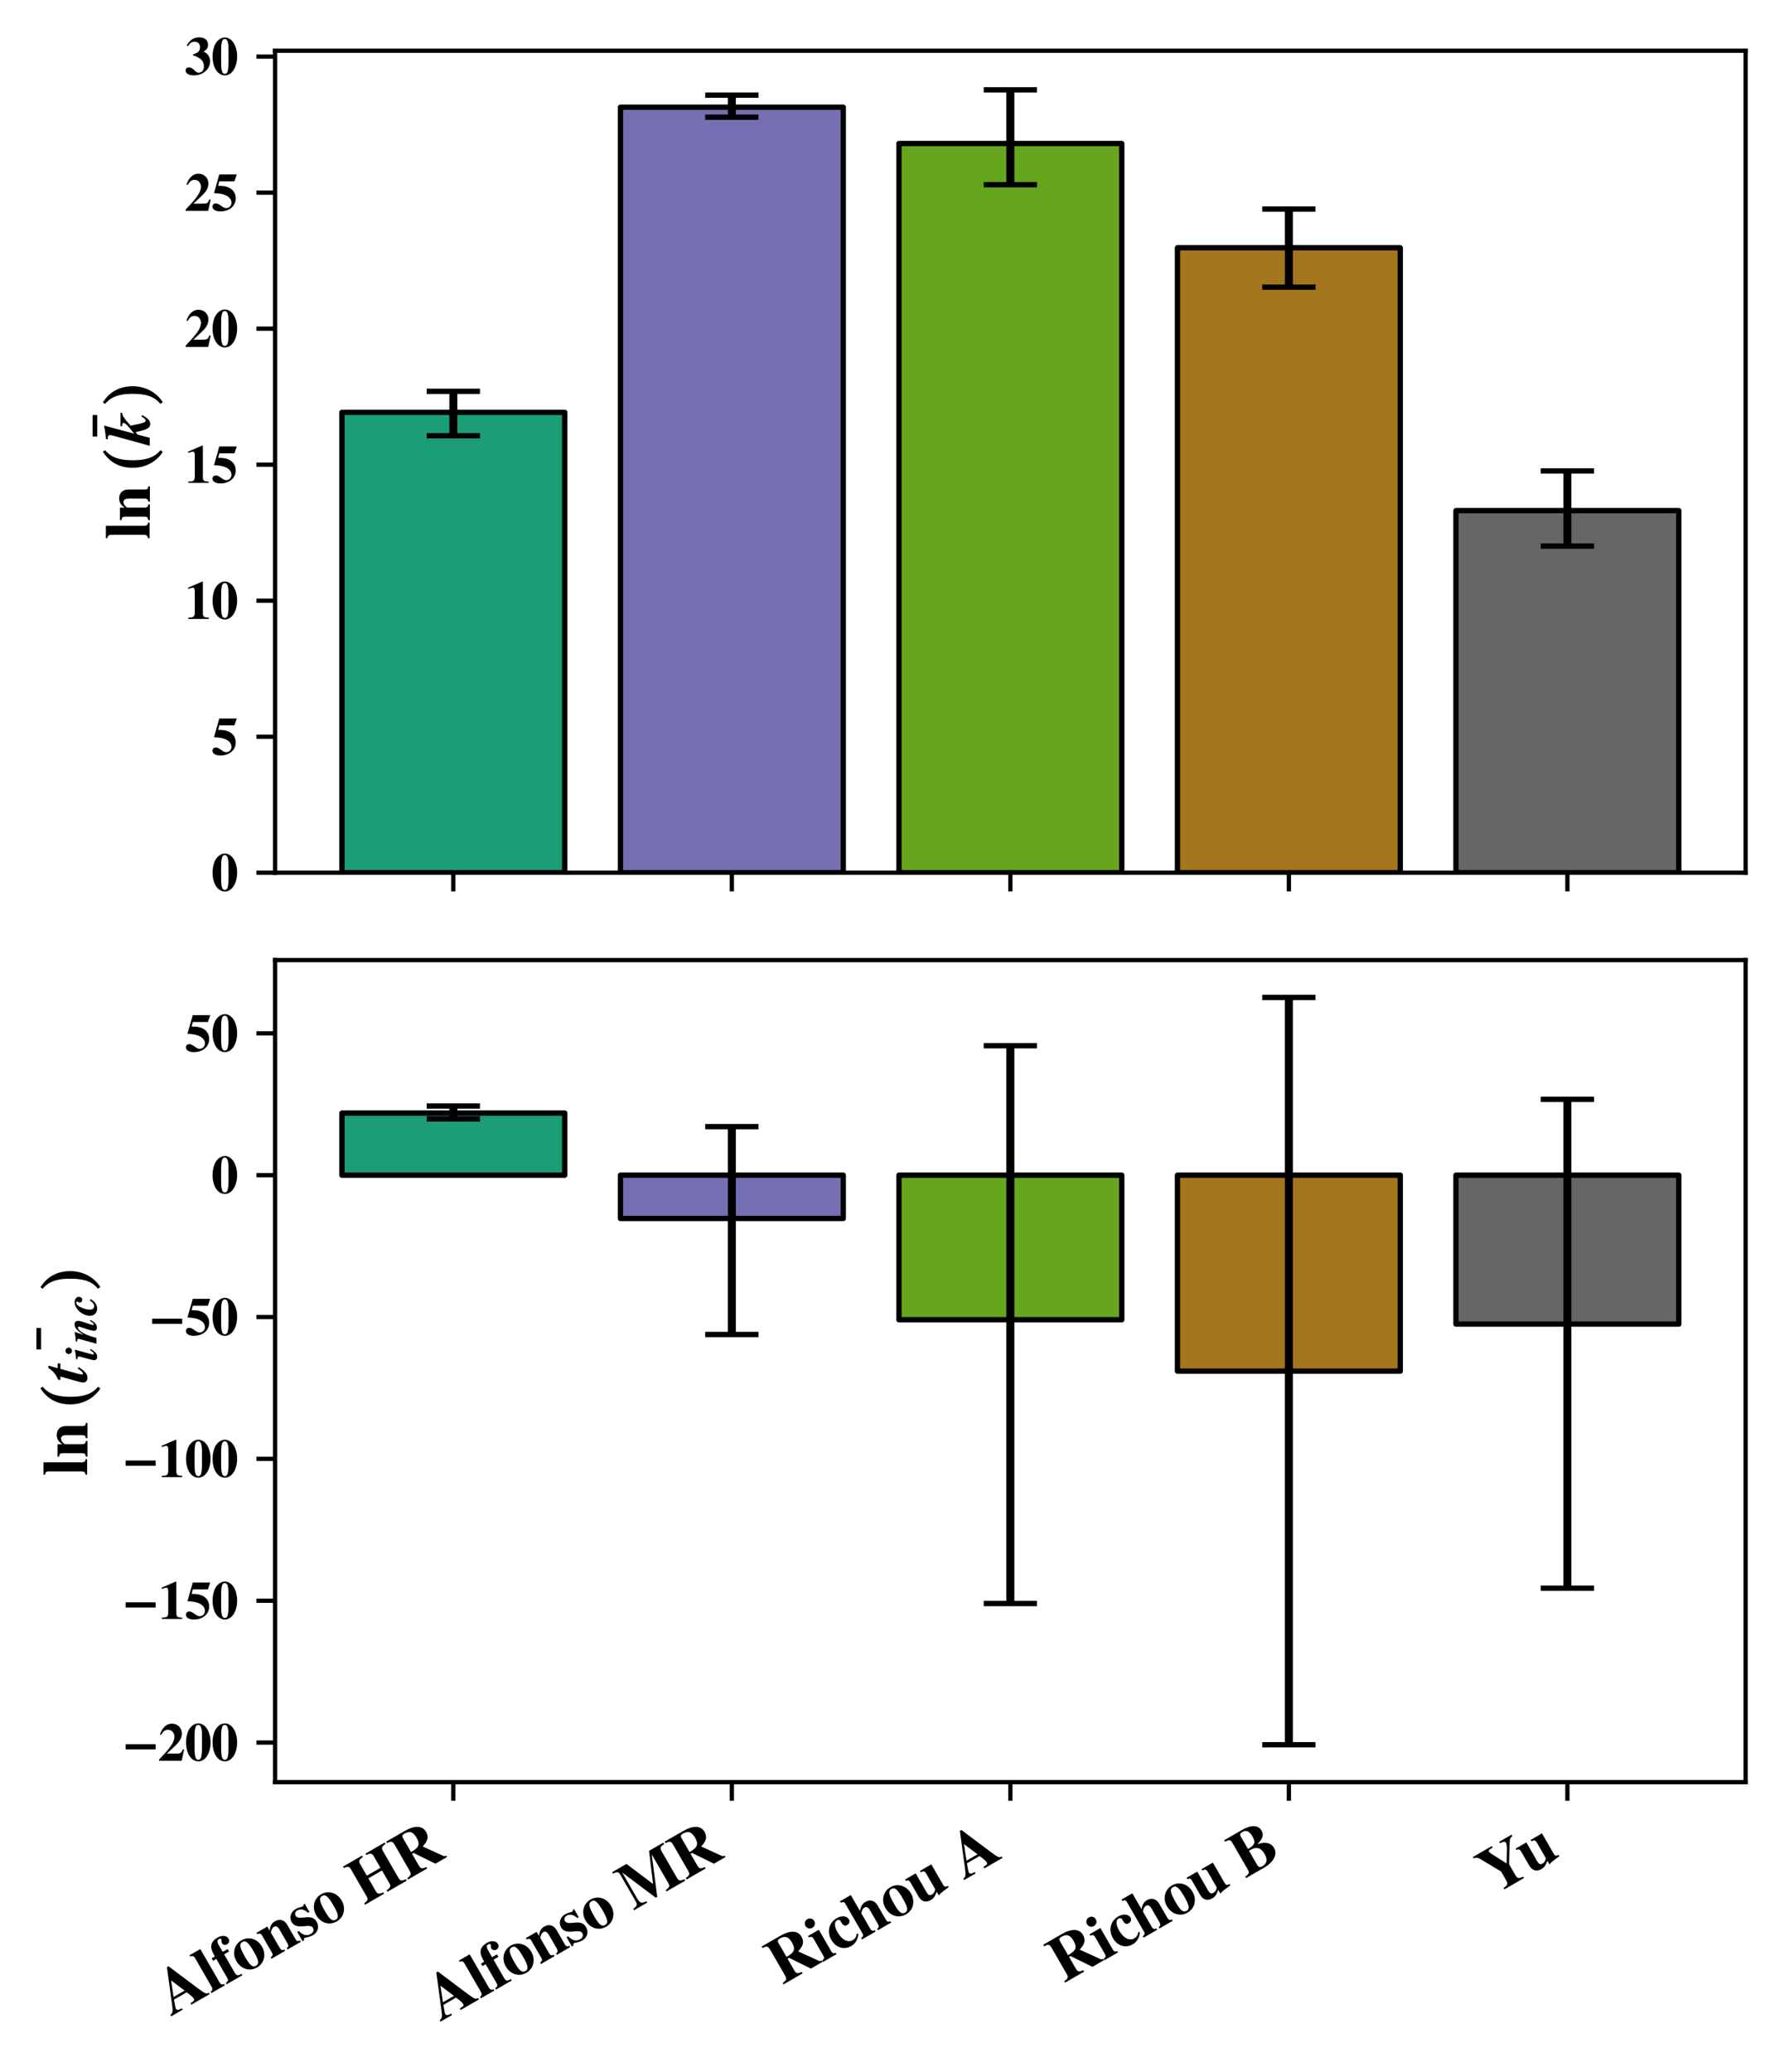 <?xml version="1.0" encoding="utf-8" standalone="no"?>
<!DOCTYPE svg PUBLIC "-//W3C//DTD SVG 1.1//EN"
  "http://www.w3.org/Graphics/SVG/1.1/DTD/svg11.dtd">
<svg xmlns:xlink="http://www.w3.org/1999/xlink" width="334.8pt" height="388.688pt" viewBox="0 0 334.8 388.688" xmlns="http://www.w3.org/2000/svg" version="1.1">
 <defs>
  <style type="text/css">*{stroke-linejoin: round; stroke-linecap: butt}</style>
 </defs>
 <g id="figure_1">
  <g id="patch_1">
   <path d="M 0 388.688 
L 334.8 388.688 
L 334.8 0 
L 0 0 
z
" style="fill: #ffffff"/>
  </g>
  <g id="axes_1">
   <g id="patch_2">
    <path d="M 51.625 163.697 
L 327.6 163.697 
L 327.6 9.51 
L 51.625 9.51 
z
" style="fill: #ffffff"/>
   </g>
   <g id="patch_3">
    <path d="M 64.169 163.697 
L 105.983 163.697 
L 105.983 77.343 
L 64.169 77.343 
z
" clip-path="url(#pf7a197c965)" style="fill: #1b9e77; stroke: #000000; stroke-linejoin: miter"/>
   </g>
   <g id="patch_4">
    <path d="M 116.437 163.697 
L 158.251 163.697 
L 158.251 20.107 
L 116.437 20.107 
z
" clip-path="url(#pf7a197c965)" style="fill: #7570b3; stroke: #000000; stroke-linejoin: miter"/>
   </g>
   <g id="patch_5">
    <path d="M 168.705 163.697 
L 210.52 163.697 
L 210.52 26.918 
L 168.705 26.918 
z
" clip-path="url(#pf7a197c965)" style="fill: #66a61e; stroke: #000000; stroke-linejoin: miter"/>
   </g>
   <g id="patch_6">
    <path d="M 220.973 163.697 
L 262.788 163.697 
L 262.788 46.474 
L 220.973 46.474 
z
" clip-path="url(#pf7a197c965)" style="fill: #a6761d; stroke: #000000; stroke-linejoin: miter"/>
   </g>
   <g id="patch_7">
    <path d="M 273.241 163.697 
L 315.056 163.697 
L 315.056 95.773 
L 273.241 95.773 
z
" clip-path="url(#pf7a197c965)" style="fill: #666666; stroke: #000000; stroke-linejoin: miter"/>
   </g>
   <g id="matplotlib.axis_1">
    <g id="xtick_1">
     <g id="line2d_1">
      <defs>
       <path id="mdf0bc5e058" d="M 0 0 
L 0 3.5 
" style="stroke: #000000; stroke-width: 0.8"/>
      </defs>
      <g>
       <use xlink:href="#mdf0bc5e058" x="85.076" y="163.697" style="stroke: #000000; stroke-width: 0.8"/>
      </g>
     </g>
    </g>
    <g id="xtick_2">
     <g id="line2d_2">
      <g>
       <use xlink:href="#mdf0bc5e058" x="137.344" y="163.697" style="stroke: #000000; stroke-width: 0.8"/>
      </g>
     </g>
    </g>
    <g id="xtick_3">
     <g id="line2d_3">
      <g>
       <use xlink:href="#mdf0bc5e058" x="189.612" y="163.697" style="stroke: #000000; stroke-width: 0.8"/>
      </g>
     </g>
    </g>
    <g id="xtick_4">
     <g id="line2d_4">
      <g>
       <use xlink:href="#mdf0bc5e058" x="241.88" y="163.697" style="stroke: #000000; stroke-width: 0.8"/>
      </g>
     </g>
    </g>
    <g id="xtick_5">
     <g id="line2d_5">
      <g>
       <use xlink:href="#mdf0bc5e058" x="294.148" y="163.697" style="stroke: #000000; stroke-width: 0.8"/>
      </g>
     </g>
    </g>
   </g>
   <g id="matplotlib.axis_2">
    <g id="ytick_1">
     <g id="line2d_6">
      <defs>
       <path id="m9aa6ab601f" d="M 0 0 
L -3.5 0 
" style="stroke: #000000; stroke-width: 0.8"/>
      </defs>
      <g>
       <use xlink:href="#m9aa6ab601f" x="51.625" y="163.697" style="stroke: #000000; stroke-width: 0.8"/>
      </g>
     </g>
     <g id="text_1">
      <!-- $\mathdefault{0}$ -->
      <g transform="translate(39.643 167.116) scale(0.1 -0.1)">
       <defs>
        <path id="TeXGyreTermesX-Bold-30" d="M 3046 2166 
C 3046 3440 2426 4403 1600 4403 
C 1184 4403 762 4123 499 3664 
C 294 3313 154 2714 154 2185 
C 154 873 755 -64 1606 -64 
C 2432 -64 3046 886 3046 2166 
z
M 2035 1434 
C 2035 1058 1984 561 1926 389 
C 1856 203 1754 114 1606 114 
C 1286 114 1165 491 1165 1434 
L 1165 2892 
C 1165 3855 1286 4224 1594 4224 
C 1907 4224 2035 3829 2035 2892 
L 2035 1434 
z
" transform="scale(0.016)"/>
       </defs>
       <use xlink:href="#TeXGyreTermesX-Bold-30" transform="scale(0.996)"/>
      </g>
     </g>
    </g>
    <g id="ytick_2">
     <g id="line2d_7">
      <g>
       <use xlink:href="#m9aa6ab601f" x="51.625" y="138.184" style="stroke: #000000; stroke-width: 0.8"/>
      </g>
     </g>
     <g id="text_2">
      <!-- $\mathdefault{5}$ -->
      <g transform="translate(39.643 141.603) scale(0.1 -0.1)">
       <defs>
        <path id="TeXGyreTermesX-Bold-35" d="M 3008 4288 
L 947 4288 
L 326 2093 
C 934 2049 1197 2010 1478 1921 
C 2048 1743 2387 1381 2387 960 
C 2387 604 2106 324 1747 324 
C 1600 324 1427 400 1171 591 
C 896 795 704 877 538 877 
C 307 877 141 718 141 496 
C 141 159 512 -64 1082 -64 
C 2138 -64 2886 575 2886 1476 
C 2886 2140 2477 2652 1779 2850 
C 1536 2920 1338 2946 813 2946 
L 954 3481 
L 2733 3481 
L 3008 4288 
z
" transform="scale(0.016)"/>
       </defs>
       <use xlink:href="#TeXGyreTermesX-Bold-35" transform="scale(0.996)"/>
      </g>
     </g>
    </g>
    <g id="ytick_3">
     <g id="line2d_8">
      <g>
       <use xlink:href="#m9aa6ab601f" x="51.625" y="112.671" style="stroke: #000000; stroke-width: 0.8"/>
      </g>
     </g>
     <g id="text_3">
      <!-- $\mathdefault{10}$ -->
      <g transform="translate(34.662 116.091) scale(0.1 -0.1)">
       <defs>
        <path id="TeXGyreTermesX-Bold-31" d="M 2829 0 
L 2829 159 
C 2246 159 2138 255 2138 746 
L 2138 4384 
L 2029 4384 
L 416 3686 
L 416 3521 
C 474 3540 525 3559 544 3572 
C 717 3635 877 3680 960 3680 
C 1120 3680 1190 3540 1190 3241 
L 1190 790 
C 1190 267 1062 159 429 159 
L 429 0 
L 2829 0 
z
" transform="scale(0.016)"/>
       </defs>
       <use xlink:href="#TeXGyreTermesX-Bold-31" transform="scale(0.996)"/>
       <use xlink:href="#TeXGyreTermesX-Bold-30" transform="translate(49.813 0) scale(0.996)"/>
      </g>
     </g>
    </g>
    <g id="ytick_4">
     <g id="line2d_9">
      <g>
       <use xlink:href="#m9aa6ab601f" x="51.625" y="87.158" style="stroke: #000000; stroke-width: 0.8"/>
      </g>
     </g>
     <g id="text_4">
      <!-- $\mathdefault{15}$ -->
      <g transform="translate(34.662 90.578) scale(0.1 -0.1)">
       <use xlink:href="#TeXGyreTermesX-Bold-31" transform="scale(0.996)"/>
       <use xlink:href="#TeXGyreTermesX-Bold-35" transform="translate(49.813 0) scale(0.996)"/>
      </g>
     </g>
    </g>
    <g id="ytick_5">
     <g id="line2d_10">
      <g>
       <use xlink:href="#m9aa6ab601f" x="51.625" y="61.645" style="stroke: #000000; stroke-width: 0.8"/>
      </g>
     </g>
     <g id="text_5">
      <!-- $\mathdefault{20}$ -->
      <g transform="translate(34.662 65.065) scale(0.1 -0.1)">
       <defs>
        <path id="TeXGyreTermesX-Bold-32" d="M 3059 1341 
L 2906 1341 
C 2720 884 2643 846 1990 846 
L 1024 846 
L 2061 1824 
C 2566 2301 2790 2726 2790 3210 
C 2790 3889 2298 4373 1606 4373 
C 1286 4373 979 4245 755 4016 
C 506 3768 378 3552 198 3075 
L 378 3075 
C 576 3469 813 3648 1158 3648 
C 1440 3648 1651 3527 1792 3298 
C 1869 3164 1920 2987 1920 2841 
C 1920 2561 1798 2211 1594 1900 
C 1267 1405 1043 1137 109 146 
L 109 0 
L 2771 0 
L 3059 1341 
z
" transform="scale(0.016)"/>
       </defs>
       <use xlink:href="#TeXGyreTermesX-Bold-32" transform="scale(0.996)"/>
       <use xlink:href="#TeXGyreTermesX-Bold-30" transform="translate(49.813 0) scale(0.996)"/>
      </g>
     </g>
    </g>
    <g id="ytick_6">
     <g id="line2d_11">
      <g>
       <use xlink:href="#m9aa6ab601f" x="51.625" y="36.132" style="stroke: #000000; stroke-width: 0.8"/>
      </g>
     </g>
     <g id="text_6">
      <!-- $\mathdefault{25}$ -->
      <g transform="translate(34.662 39.552) scale(0.1 -0.1)">
       <use xlink:href="#TeXGyreTermesX-Bold-32" transform="scale(0.996)"/>
       <use xlink:href="#TeXGyreTermesX-Bold-35" transform="translate(49.813 0) scale(0.996)"/>
      </g>
     </g>
    </g>
    <g id="ytick_7">
     <g id="line2d_12">
      <g>
       <use xlink:href="#m9aa6ab601f" x="51.625" y="10.62" style="stroke: #000000; stroke-width: 0.8"/>
      </g>
     </g>
     <g id="text_7">
      <!-- $\mathdefault{30}$ -->
      <g transform="translate(34.662 14.039) scale(0.1 -0.1)">
       <defs>
        <path id="TeXGyreTermesX-Bold-33" d="M 2995 1596 
C 2995 1889 2899 2164 2714 2387 
C 2579 2540 2470 2617 2214 2732 
C 2624 2981 2746 3165 2746 3541 
C 2746 4090 2355 4416 1702 4416 
C 1069 4416 589 4097 237 3440 
L 371 3364 
C 614 3753 826 3900 1158 3900 
C 1562 3900 1811 3645 1811 3242 
C 1811 2822 1587 2598 979 2406 
L 979 2297 
C 1510 2112 1722 2004 1952 1786 
C 2150 1601 2266 1314 2266 1007 
C 2266 548 2022 254 1638 254 
C 1485 254 1363 324 1152 528 
C 902 778 710 880 518 880 
C 275 880 102 728 102 510 
C 102 166 493 -64 1082 -64 
C 2150 -64 2995 664 2995 1596 
z
" transform="scale(0.016)"/>
       </defs>
       <use xlink:href="#TeXGyreTermesX-Bold-33" transform="scale(0.996)"/>
       <use xlink:href="#TeXGyreTermesX-Bold-30" transform="translate(49.813 0) scale(0.996)"/>
      </g>
     </g>
    </g>
    <g id="text_8">
     <!-- $\ln{(\bar{k})}$ -->
     <g transform="translate(28.068 101.139) rotate(-90) scale(0.12 -0.12)">
      <defs>
       <path id="TeXGyreTermesX-Bold-6c" d="M 1632 0 
L 1632 153 
C 1421 153 1318 274 1318 528 
L 1318 4288 
L 102 4288 
L 102 4136 
C 326 4117 429 4002 429 3768 
L 429 533 
C 429 299 320 172 102 153 
L 102 0 
L 1632 0 
z
" transform="scale(0.016)"/>
       <path id="TeXGyreTermesX-Bold-6e" d="M 3450 -32 
L 3450 121 
C 3200 140 3136 216 3136 484 
L 3136 2086 
C 3136 2635 2797 2986 2272 2986 
C 1888 2986 1594 2808 1357 2432 
L 1357 2910 
L 134 2910 
L 134 2757 
C 416 2713 474 2649 474 2381 
L 474 503 
C 474 235 422 178 134 121 
L 134 -32 
L 1677 -32 
L 1677 121 
C 1440 152 1363 249 1363 485 
L 1363 2190 
C 1363 2216 1408 2279 1472 2336 
C 1613 2484 1766 2560 1914 2560 
C 2138 2560 2246 2387 2246 2030 
L 2246 484 
C 2246 249 2163 146 1946 121 
L 1946 -32 
L 3450 -32 
z
" transform="scale(0.016)"/>
       <path id="txbsys-b9" d="M 2016 4589 
C 1088 3987 435 3078 435 1645 
C 435 326 1114 -749 1997 -1293 
L 2163 -1062 
C 1318 -397 1178 634 1178 1664 
C 1178 2701 1338 3693 2163 4358 
L 2016 4589 
z
" transform="scale(0.016)"/>
       <path id="TeXGyreTermesX-Bold-16" d="M 2118 3648 
L 2118 4105 
L 6 4105 
L 6 3648 
L 2118 3648 
z
" transform="scale(0.016)"/>
       <path id="NewTXBMI-6b" d="M 2861 728 
L 2720 799 
C 2547 493 2445 390 2323 390 
C 2144 390 2074 613 1824 1858 
L 2227 2209 
C 2662 2578 2797 2655 3091 2694 
L 3091 2855 
L 1766 2855 
L 1766 2688 
C 2016 2688 2093 2656 2093 2553 
C 2093 2386 1850 2148 1043 1513 
L 1830 4461 
C 1338 4371 998 4320 499 4269 
L 499 4096 
L 634 4096 
C 819 4096 902 4026 902 3879 
C 902 3815 890 3751 851 3611 
L -147 -13 
L 634 -13 
L 954 1187 
L 1203 1360 
C 1408 274 1594 -64 1990 -64 
C 2310 -64 2541 141 2861 728 
z
" transform="scale(0.016)"/>
       <path id="txbsys-ba" d="M 582 4589 
L 435 4358 
C 1261 3693 1421 2701 1421 1664 
C 1421 634 1280 -397 435 -1062 
L 602 -1293 
C 1485 -749 2163 326 2163 1645 
C 2163 3078 1510 3987 582 4589 
z
" transform="scale(0.016)"/>
      </defs>
      <use xlink:href="#TeXGyreTermesX-Bold-6c" transform="scale(0.996)"/>
      <use xlink:href="#TeXGyreTermesX-Bold-6e" transform="translate(27.696 0) scale(0.996)"/>
      <use xlink:href="#txbsys-b9" transform="translate(104.674 0) scale(0.996)"/>
      <use xlink:href="#TeXGyreTermesX-Bold-16" transform="translate(160.365 23.661) scale(0.996)"/>
      <use xlink:href="#NewTXBMI-6b" transform="translate(148.41 0) scale(0.996)"/>
      <use xlink:href="#txbsys-ba" transform="translate(204.599 0) scale(0.996)"/>
     </g>
    </g>
   </g>
   <g id="LineCollection_1">
    <path d="M 85.076 81.736 
L 85.076 73.396 
" clip-path="url(#pf7a197c965)" style="fill: none; stroke: #000000; stroke-width: 1.5"/>
    <path d="M 137.344 21.982 
L 137.344 17.847 
" clip-path="url(#pf7a197c965)" style="fill: none; stroke: #000000; stroke-width: 1.5"/>
    <path d="M 189.612 34.643 
L 189.612 16.852 
" clip-path="url(#pf7a197c965)" style="fill: none; stroke: #000000; stroke-width: 1.5"/>
    <path d="M 241.88 53.864 
L 241.88 39.213 
" clip-path="url(#pf7a197c965)" style="fill: none; stroke: #000000; stroke-width: 1.5"/>
    <path d="M 294.148 102.418 
L 294.148 88.33 
" clip-path="url(#pf7a197c965)" style="fill: none; stroke: #000000; stroke-width: 1.5"/>
   </g>
   <g id="line2d_13">
    <defs>
     <path id="mfcc47cd718" d="M 5 0 
L -5 -0 
" style="stroke: #000000"/>
    </defs>
    <g clip-path="url(#pf7a197c965)">
     <use xlink:href="#mfcc47cd718" x="85.076" y="81.736" style="stroke: #000000"/>
     <use xlink:href="#mfcc47cd718" x="137.344" y="21.982" style="stroke: #000000"/>
     <use xlink:href="#mfcc47cd718" x="189.612" y="34.643" style="stroke: #000000"/>
     <use xlink:href="#mfcc47cd718" x="241.88" y="53.864" style="stroke: #000000"/>
     <use xlink:href="#mfcc47cd718" x="294.148" y="102.418" style="stroke: #000000"/>
    </g>
   </g>
   <g id="line2d_14">
    <g clip-path="url(#pf7a197c965)">
     <use xlink:href="#mfcc47cd718" x="85.076" y="73.396" style="stroke: #000000"/>
     <use xlink:href="#mfcc47cd718" x="137.344" y="17.847" style="stroke: #000000"/>
     <use xlink:href="#mfcc47cd718" x="189.612" y="16.852" style="stroke: #000000"/>
     <use xlink:href="#mfcc47cd718" x="241.88" y="39.213" style="stroke: #000000"/>
     <use xlink:href="#mfcc47cd718" x="294.148" y="88.33" style="stroke: #000000"/>
    </g>
   </g>
   <g id="patch_8">
    <path d="M 51.625 163.697 
L 51.625 9.51 
" style="fill: none; stroke: #000000; stroke-width: 0.8; stroke-linejoin: miter; stroke-linecap: square"/>
   </g>
   <g id="patch_9">
    <path d="M 327.6 163.697 
L 327.6 9.51 
" style="fill: none; stroke: #000000; stroke-width: 0.8; stroke-linejoin: miter; stroke-linecap: square"/>
   </g>
   <g id="patch_10">
    <path d="M 51.625 163.697 
L 327.6 163.697 
" style="fill: none; stroke: #000000; stroke-width: 0.8; stroke-linejoin: miter; stroke-linecap: square"/>
   </g>
   <g id="patch_11">
    <path d="M 51.625 9.51 
L 327.6 9.51 
" style="fill: none; stroke: #000000; stroke-width: 0.8; stroke-linejoin: miter; stroke-linecap: square"/>
   </g>
  </g>
  <g id="axes_2">
   <g id="patch_12">
    <path d="M 51.625 334.265 
L 327.6 334.265 
L 327.6 180.078 
L 51.625 180.078 
z
" style="fill: #ffffff"/>
   </g>
   <g id="patch_13">
    <path d="M 64.169 220.426 
L 105.983 220.426 
L 105.983 208.774 
L 64.169 208.774 
z
" clip-path="url(#p3c7d2e9674)" style="fill: #1b9e77; stroke: #000000; stroke-linejoin: miter"/>
   </g>
   <g id="patch_14">
    <path d="M 116.437 220.426 
L 158.251 220.426 
L 158.251 228.548 
L 116.437 228.548 
z
" clip-path="url(#p3c7d2e9674)" style="fill: #7570b3; stroke: #000000; stroke-linejoin: miter"/>
   </g>
   <g id="patch_15">
    <path d="M 168.705 220.426 
L 210.52 220.426 
L 210.52 247.542 
L 168.705 247.542 
z
" clip-path="url(#p3c7d2e9674)" style="fill: #66a61e; stroke: #000000; stroke-linejoin: miter"/>
   </g>
   <g id="patch_16">
    <path d="M 220.973 220.426 
L 262.788 220.426 
L 262.788 257.181 
L 220.973 257.181 
z
" clip-path="url(#p3c7d2e9674)" style="fill: #a6761d; stroke: #000000; stroke-linejoin: miter"/>
   </g>
   <g id="patch_17">
    <path d="M 273.241 220.426 
L 315.056 220.426 
L 315.056 248.352 
L 273.241 248.352 
z
" clip-path="url(#p3c7d2e9674)" style="fill: #666666; stroke: #000000; stroke-linejoin: miter"/>
   </g>
   <g id="matplotlib.axis_3">
    <g id="xtick_6">
     <g id="line2d_15">
      <g>
       <use xlink:href="#mdf0bc5e058" x="85.076" y="334.265" style="stroke: #000000; stroke-width: 0.8"/>
      </g>
     </g>
     <g id="text_9">
      <!-- \textbf{Alfonso HR} -->
      <g transform="translate(32.032 378.249) rotate(-30) scale(0.12 -0.12)">
       <defs>
        <path id="TeXGyreTermesX-Bold-41" d="M 4410 0 
L 4410 159 
C 4128 159 4058 248 3712 1042 
L 2285 4384 
L 2106 4384 
L 685 902 
C 442 305 365 216 58 159 
L 58 0 
L 1357 0 
L 1357 159 
C 979 159 832 232 832 406 
C 832 492 877 647 1018 1013 
L 1114 1280 
L 2554 1280 
C 2771 761 2848 532 2848 387 
C 2848 243 2765 184 2541 184 
L 2336 159 
L 2336 0 
L 4410 0 
z
M 2458 1528 
L 1210 1528 
L 1811 3057 
L 2458 1528 
z
" transform="scale(0.016)"/>
        <path id="TeXGyreTermesX-Bold-66" d="M 2490 3776 
C 2490 4153 2118 4416 1574 4416 
C 1146 4416 813 4262 640 3980 
C 499 3757 454 3494 454 2944 
L 90 2944 
L 90 2664 
L 454 2664 
L 454 536 
C 454 262 384 184 90 153 
L 90 0 
L 1869 0 
L 1869 159 
C 1421 159 1344 237 1344 653 
L 1344 2664 
L 1901 2664 
L 1901 2944 
L 1344 2944 
L 1344 3726 
C 1344 4078 1434 4218 1664 4218 
C 1779 4218 1850 4173 1850 4096 
C 1850 4064 1837 4026 1792 3961 
C 1734 3866 1709 3801 1709 3731 
C 1709 3533 1875 3379 2093 3379 
C 2330 3379 2490 3539 2490 3776 
z
" transform="scale(0.016)"/>
        <path id="TeXGyreTermesX-Bold-6f" d="M 3046 1471 
C 3046 2356 2432 3013 1606 3013 
C 794 3013 160 2349 160 1490 
C 160 587 768 -64 1606 -64 
C 2432 -64 3046 593 3046 1471 
z
M 2106 1433 
C 2106 462 1978 133 1606 133 
C 1229 133 1101 455 1101 1377 
C 1101 2487 1216 2816 1613 2816 
C 1984 2816 2106 2469 2106 1433 
z
" transform="scale(0.016)"/>
        <path id="TeXGyreTermesX-Bold-73" d="M 2310 899 
C 2310 1348 2067 1627 1427 1887 
C 992 2070 813 2228 813 2444 
C 813 2653 992 2811 1235 2811 
C 1408 2811 1574 2741 1715 2608 
C 1850 2481 1920 2360 2016 2086 
L 2176 2086 
L 2176 3008 
L 2035 3008 
C 1997 2913 1958 2881 1875 2881 
C 1837 2881 1779 2893 1677 2922 
C 1472 2985 1325 3008 1178 3008 
C 595 3008 173 2617 173 2086 
C 173 1669 435 1378 1082 1107 
C 1523 917 1696 759 1696 557 
C 1696 311 1504 146 1216 146 
C 768 146 474 432 339 986 
L 160 986 
L 160 -64 
L 320 -64 
C 390 70 429 114 486 114 
C 518 114 570 102 634 77 
C 819 4 1146 -64 1325 -64 
C 1907 -64 2310 328 2310 899 
z
" transform="scale(0.016)"/>
        <path id="TeXGyreTermesX-Bold-48" d="M 4858 -32 
L 4858 128 
C 4397 185 4294 269 4294 582 
L 4294 3675 
C 4294 3994 4422 4096 4858 4128 
L 4858 4288 
L 2682 4288 
L 2682 4128 
C 3130 4096 3258 3994 3258 3674 
L 3258 2347 
L 1715 2347 
L 1715 3674 
C 1715 3994 1843 4096 2291 4128 
L 2291 4288 
L 134 4288 
L 134 4128 
C 563 4090 678 3994 678 3675 
L 678 582 
C 678 269 582 185 134 128 
L 134 -32 
L 2291 -32 
L 2291 128 
C 1824 179 1715 268 1715 581 
L 1715 2048 
L 3258 2048 
L 3258 581 
C 3258 268 3149 179 2682 128 
L 2682 -32 
L 4858 -32 
z
" transform="scale(0.016)"/>
        <path id="TeXGyreTermesX-Bold-52" d="M 4576 0 
L 4576 159 
C 4461 159 4378 197 4314 280 
L 3027 2086 
C 3405 2207 3565 2290 3744 2448 
C 3930 2620 4032 2873 4032 3159 
C 4032 3889 3398 4288 2227 4288 
L 166 4288 
L 166 4110 
C 640 4110 730 4015 730 3557 
L 730 744 
C 730 280 666 216 166 159 
L 166 0 
L 2330 0 
L 2330 159 
C 1830 223 1766 292 1766 742 
L 1766 1984 
L 1939 1984 
L 3264 0 
L 4576 0 
z
M 2938 3130 
C 2938 2723 2842 2474 2637 2340 
C 2470 2232 2253 2187 1766 2187 
L 1766 3805 
C 1766 3843 1792 3938 1811 3977 
C 1850 4040 1952 4072 2112 4072 
C 2701 4072 2938 3799 2938 3130 
z
" transform="scale(0.016)"/>
       </defs>
       <use xlink:href="#TeXGyreTermesX-Bold-41" transform="scale(0.996)"/>
       <use xlink:href="#TeXGyreTermesX-Bold-6c" transform="translate(71.93 0) scale(0.996)"/>
       <use xlink:href="#TeXGyreTermesX-Bold-66" transform="translate(99.626 0) scale(0.996)"/>
       <use xlink:href="#TeXGyreTermesX-Bold-6f" transform="translate(129.813 0) scale(0.996)"/>
       <use xlink:href="#TeXGyreTermesX-Bold-6e" transform="translate(179.626 0) scale(0.996)"/>
       <use xlink:href="#TeXGyreTermesX-Bold-73" transform="translate(235.019 0) scale(0.996)"/>
       <use xlink:href="#TeXGyreTermesX-Bold-6f" transform="translate(273.773 0) scale(0.996)"/>
       <use xlink:href="#TeXGyreTermesX-Bold-48" transform="translate(348.493 0) scale(0.996)"/>
       <use xlink:href="#TeXGyreTermesX-Bold-52" transform="translate(426.002 0) scale(0.996)"/>
      </g>
     </g>
    </g>
    <g id="xtick_7">
     <g id="line2d_16">
      <g>
       <use xlink:href="#mdf0bc5e058" x="137.344" y="334.265" style="stroke: #000000; stroke-width: 0.8"/>
      </g>
     </g>
     <g id="text_10">
      <!-- \textbf{Alfonso MR} -->
      <g transform="translate(82.582 379.241) rotate(-30) scale(0.12 -0.12)">
       <defs>
        <path id="TeXGyreTermesX-Bold-4d" d="M 5894 -32 
L 5894 127 
C 5395 191 5331 262 5331 715 
L 5331 3540 
C 5331 4001 5427 4096 5894 4096 
L 5894 4274 
L 4282 4274 
L 3002 1268 
L 1722 4274 
L 102 4274 
L 102 4115 
C 570 4077 672 3994 672 3663 
L 672 637 
C 672 254 589 178 90 127 
L 90 -32 
L 1587 -32 
L 1587 127 
C 1062 165 941 286 941 758 
L 941 3752 
L 2554 -32 
L 2726 -32 
L 4339 3848 
L 4339 605 
C 4339 248 4250 172 3770 127 
L 3770 -32 
L 5894 -32 
z
" transform="scale(0.016)"/>
       </defs>
       <use xlink:href="#TeXGyreTermesX-Bold-41" transform="scale(0.996)"/>
       <use xlink:href="#TeXGyreTermesX-Bold-6c" transform="translate(71.93 0) scale(0.996)"/>
       <use xlink:href="#TeXGyreTermesX-Bold-66" transform="translate(99.626 0) scale(0.996)"/>
       <use xlink:href="#TeXGyreTermesX-Bold-6f" transform="translate(129.813 0) scale(0.996)"/>
       <use xlink:href="#TeXGyreTermesX-Bold-6e" transform="translate(179.626 0) scale(0.996)"/>
       <use xlink:href="#TeXGyreTermesX-Bold-73" transform="translate(235.019 0) scale(0.996)"/>
       <use xlink:href="#TeXGyreTermesX-Bold-6f" transform="translate(273.773 0) scale(0.996)"/>
       <use xlink:href="#TeXGyreTermesX-Bold-4d" transform="translate(348.493 0) scale(0.996)"/>
       <use xlink:href="#TeXGyreTermesX-Bold-52" transform="translate(442.541 0) scale(0.996)"/>
      </g>
     </g>
    </g>
    <g id="xtick_8">
     <g id="line2d_17">
      <g>
       <use xlink:href="#mdf0bc5e058" x="189.612" y="334.265" style="stroke: #000000; stroke-width: 0.8"/>
      </g>
     </g>
     <g id="text_11">
      <!-- \textbf{Richou A} -->
      <g transform="translate(146.767 372.361) rotate(-30) scale(0.12 -0.12)">
       <defs>
        <path id="TeXGyreTermesX-Bold-69" d="M 1632 -32 
L 1632 121 
C 1408 152 1331 241 1331 484 
L 1331 2908 
L 102 2908 
L 102 2755 
C 384 2698 442 2641 442 2379 
L 442 503 
C 442 241 397 191 102 121 
L 102 -32 
L 1632 -32 
z
M 1370 3882 
C 1370 4162 1152 4372 877 4372 
C 602 4372 384 4162 384 3882 
C 384 3602 602 3392 877 3392 
C 1152 3392 1370 3602 1370 3882 
z
" transform="scale(0.016)"/>
        <path id="TeXGyreTermesX-Bold-63" d="M 2752 601 
L 2637 715 
C 2400 450 2234 362 1971 362 
C 1414 362 1062 911 1062 1769 
C 1062 2418 1267 2816 1600 2816 
C 1702 2816 1798 2765 1837 2696 
C 1869 2639 1869 2639 1869 2374 
C 1875 2059 1984 1920 2227 1920 
C 2496 1920 2662 2072 2662 2318 
C 2662 2710 2234 3013 1677 3013 
C 800 3013 160 2349 160 1433 
C 160 555 730 -64 1530 -64 
C 2022 -64 2381 132 2752 601 
z
" transform="scale(0.016)"/>
        <path id="TeXGyreTermesX-Bold-68" d="M 3418 -32 
L 3418 121 
C 3187 140 3104 235 3104 503 
L 3104 2086 
C 3104 2635 2765 2986 2240 2986 
C 1901 2986 1664 2859 1331 2490 
L 1331 4288 
L 102 4288 
L 102 4134 
C 397 4076 442 4024 442 3763 
L 442 504 
C 442 236 390 178 102 121 
L 102 -32 
L 1645 -32 
L 1645 121 
C 1408 152 1331 249 1331 485 
L 1331 2190 
C 1331 2216 1376 2279 1440 2336 
C 1581 2484 1734 2560 1882 2560 
C 2106 2560 2214 2387 2214 2030 
L 2214 484 
C 2214 249 2131 146 1914 121 
L 1914 -32 
L 3418 -32 
z
" transform="scale(0.016)"/>
        <path id="TeXGyreTermesX-Bold-75" d="M 3437 152 
L 3437 305 
C 3155 305 3078 388 3078 660 
L 3078 2944 
L 1792 2944 
L 1792 2792 
C 2112 2767 2189 2690 2189 2419 
L 2189 627 
C 1978 419 1850 349 1664 349 
C 1402 349 1306 476 1306 799 
L 1306 2944 
L 102 2944 
L 102 2792 
C 365 2741 416 2684 416 2419 
L 416 822 
C 416 266 736 -64 1267 -64 
C 1600 -64 1824 38 2195 355 
L 2195 -58 
C 2470 38 2624 63 3040 108 
L 3437 152 
z
" transform="scale(0.016)"/>
       </defs>
       <use xlink:href="#TeXGyreTermesX-Bold-52" transform="scale(0.996)"/>
       <use xlink:href="#TeXGyreTermesX-Bold-69" transform="translate(71.93 0) scale(0.996)"/>
       <use xlink:href="#TeXGyreTermesX-Bold-63" transform="translate(99.626 0) scale(0.996)"/>
       <use xlink:href="#TeXGyreTermesX-Bold-68" transform="translate(142.366 0) scale(0.996)"/>
       <use xlink:href="#TeXGyreTermesX-Bold-6f" transform="translate(197.758 0) scale(0.996)"/>
       <use xlink:href="#TeXGyreTermesX-Bold-75" transform="translate(247.572 0) scale(0.996)"/>
       <use xlink:href="#TeXGyreTermesX-Bold-41" transform="translate(327.87 0) scale(0.996)"/>
      </g>
     </g>
    </g>
    <g id="xtick_9">
     <g id="line2d_18">
      <g>
       <use xlink:href="#mdf0bc5e058" x="241.88" y="334.265" style="stroke: #000000; stroke-width: 0.8"/>
      </g>
     </g>
     <g id="text_12">
      <!-- \textbf{Richou B} -->
      <g transform="translate(199.604 372.032) rotate(-30) scale(0.12 -0.12)">
       <defs>
        <path id="TeXGyreTermesX-Bold-42" d="M 3962 1194 
C 3962 1479 3840 1740 3616 1937 
C 3392 2127 3174 2222 2726 2317 
C 3469 2533 3744 2792 3744 3275 
C 3744 3927 3149 4288 2080 4288 
L 102 4288 
L 102 4117 
C 544 4117 666 4015 666 3691 
L 666 611 
C 666 286 570 210 102 159 
L 102 0 
L 2163 0 
C 3245 0 3962 476 3962 1194 
z
M 2861 1136 
C 2861 521 2598 204 2080 204 
C 1798 204 1690 312 1690 590 
L 1690 2176 
L 1882 2176 
C 2541 2176 2861 1834 2861 1136 
z
M 2688 3223 
C 2688 2553 2477 2374 1690 2374 
L 1690 3788 
C 1690 4016 1786 4097 2035 4097 
C 2483 4097 2688 3823 2688 3223 
z
" transform="scale(0.016)"/>
       </defs>
       <use xlink:href="#TeXGyreTermesX-Bold-52" transform="scale(0.996)"/>
       <use xlink:href="#TeXGyreTermesX-Bold-69" transform="translate(71.93 0) scale(0.996)"/>
       <use xlink:href="#TeXGyreTermesX-Bold-63" transform="translate(99.626 0) scale(0.996)"/>
       <use xlink:href="#TeXGyreTermesX-Bold-68" transform="translate(142.366 0) scale(0.996)"/>
       <use xlink:href="#TeXGyreTermesX-Bold-6f" transform="translate(197.758 0) scale(0.996)"/>
       <use xlink:href="#TeXGyreTermesX-Bold-75" transform="translate(247.572 0) scale(0.996)"/>
       <use xlink:href="#TeXGyreTermesX-Bold-42" transform="translate(327.87 0) scale(0.996)"/>
      </g>
     </g>
    </g>
    <g id="xtick_10">
     <g id="line2d_19">
      <g>
       <use xlink:href="#mdf0bc5e058" x="294.148" y="334.265" style="stroke: #000000; stroke-width: 0.8"/>
      </g>
     </g>
     <g id="text_13">
      <!-- \textbf{Yu} -->
      <g transform="translate(280.396 355.564) rotate(-30) scale(0.12 -0.12)">
       <defs>
        <path id="TeXGyreTermesX-Bold-59" d="M 4474 4166 
L 4474 4325 
L 3066 4325 
L 3066 4166 
C 3494 4134 3603 4084 3603 3899 
C 3603 3779 3514 3557 3354 3296 
L 2643 2121 
L 1875 3595 
C 1869 3614 1837 3671 1837 3671 
C 1747 3829 1722 3899 1722 3969 
C 1722 4109 1818 4160 2080 4160 
L 2240 4160 
L 2240 4325 
L 96 4325 
L 96 4160 
C 314 4160 480 4039 608 3822 
L 1779 1709 
L 1779 775 
C 1779 312 1709 242 1184 191 
L 1184 32 
L 3405 32 
L 3405 191 
C 2880 242 2816 305 2816 775 
L 2816 1944 
L 4038 3918 
C 4134 4064 4256 4134 4474 4166 
z
" transform="scale(0.016)"/>
       </defs>
       <use xlink:href="#TeXGyreTermesX-Bold-59" transform="scale(0.996)"/>
       <use xlink:href="#TeXGyreTermesX-Bold-75" transform="translate(64.458 0) scale(0.996)"/>
      </g>
     </g>
    </g>
   </g>
   <g id="matplotlib.axis_4">
    <g id="ytick_8">
     <g id="line2d_20">
      <g>
       <use xlink:href="#m9aa6ab601f" x="51.625" y="326.847" style="stroke: #000000; stroke-width: 0.8"/>
      </g>
     </g>
     <g id="text_14">
      <!-- $\mathdefault{−200}$ -->
      <g transform="translate(22.946 330.266) scale(0.1 -0.1)">
       <defs>
        <path id="txbsys-0" d="M 3929 1341 
L 3929 1955 
L 396 1955 
L 396 1341 
L 3929 1341 
z
" transform="scale(0.016)"/>
       </defs>
       <use xlink:href="#txbsys-0" transform="scale(0.996)"/>
       <use xlink:href="#TeXGyreTermesX-Bold-32" transform="translate(67.347 0) scale(0.996)"/>
       <use xlink:href="#TeXGyreTermesX-Bold-30" transform="translate(117.161 0) scale(0.996)"/>
       <use xlink:href="#TeXGyreTermesX-Bold-30" transform="translate(166.974 0) scale(0.996)"/>
      </g>
     </g>
    </g>
    <g id="ytick_9">
     <g id="line2d_21">
      <g>
       <use xlink:href="#m9aa6ab601f" x="51.625" y="300.241" style="stroke: #000000; stroke-width: 0.8"/>
      </g>
     </g>
     <g id="text_15">
      <!-- $\mathdefault{−150}$ -->
      <g transform="translate(22.946 303.661) scale(0.1 -0.1)">
       <use xlink:href="#txbsys-0" transform="scale(0.996)"/>
       <use xlink:href="#TeXGyreTermesX-Bold-31" transform="translate(67.347 0) scale(0.996)"/>
       <use xlink:href="#TeXGyreTermesX-Bold-35" transform="translate(117.161 0) scale(0.996)"/>
       <use xlink:href="#TeXGyreTermesX-Bold-30" transform="translate(166.974 0) scale(0.996)"/>
      </g>
     </g>
    </g>
    <g id="ytick_10">
     <g id="line2d_22">
      <g>
       <use xlink:href="#m9aa6ab601f" x="51.625" y="273.636" style="stroke: #000000; stroke-width: 0.8"/>
      </g>
     </g>
     <g id="text_16">
      <!-- $\mathdefault{−100}$ -->
      <g transform="translate(22.946 277.056) scale(0.1 -0.1)">
       <use xlink:href="#txbsys-0" transform="scale(0.996)"/>
       <use xlink:href="#TeXGyreTermesX-Bold-31" transform="translate(67.347 0) scale(0.996)"/>
       <use xlink:href="#TeXGyreTermesX-Bold-30" transform="translate(117.161 0) scale(0.996)"/>
       <use xlink:href="#TeXGyreTermesX-Bold-30" transform="translate(166.974 0) scale(0.996)"/>
      </g>
     </g>
    </g>
    <g id="ytick_11">
     <g id="line2d_23">
      <g>
       <use xlink:href="#m9aa6ab601f" x="51.625" y="247.031" style="stroke: #000000; stroke-width: 0.8"/>
      </g>
     </g>
     <g id="text_17">
      <!-- $\mathdefault{−50}$ -->
      <g transform="translate(27.927 250.451) scale(0.1 -0.1)">
       <use xlink:href="#txbsys-0" transform="scale(0.996)"/>
       <use xlink:href="#TeXGyreTermesX-Bold-35" transform="translate(67.347 0) scale(0.996)"/>
       <use xlink:href="#TeXGyreTermesX-Bold-30" transform="translate(117.161 0) scale(0.996)"/>
      </g>
     </g>
    </g>
    <g id="ytick_12">
     <g id="line2d_24">
      <g>
       <use xlink:href="#m9aa6ab601f" x="51.625" y="220.426" style="stroke: #000000; stroke-width: 0.8"/>
      </g>
     </g>
     <g id="text_18">
      <!-- $\mathdefault{0}$ -->
      <g transform="translate(39.643 223.845) scale(0.1 -0.1)">
       <use xlink:href="#TeXGyreTermesX-Bold-30" transform="scale(0.996)"/>
      </g>
     </g>
    </g>
    <g id="ytick_13">
     <g id="line2d_25">
      <g>
       <use xlink:href="#m9aa6ab601f" x="51.625" y="193.82" style="stroke: #000000; stroke-width: 0.8"/>
      </g>
     </g>
     <g id="text_19">
      <!-- $\mathdefault{50}$ -->
      <g transform="translate(34.662 197.24) scale(0.1 -0.1)">
       <use xlink:href="#TeXGyreTermesX-Bold-35" transform="scale(0.996)"/>
       <use xlink:href="#TeXGyreTermesX-Bold-30" transform="translate(49.813 0) scale(0.996)"/>
      </g>
     </g>
    </g>
    <g id="text_20">
     <!-- $\ln{(\bar{t_{inc}})}$ -->
     <g transform="translate(16.352 276.804) rotate(-90) scale(0.12 -0.12)">
      <defs>
       <path id="NewTXBMI-74" d="M 1440 837 
L 1299 926 
C 1082 588 915 415 813 415 
C 762 415 710 460 710 511 
C 710 632 826 1073 1056 1864 
L 1267 2624 
L 1798 2624 
L 1798 2893 
L 1338 2893 
L 1587 3808 
L 1363 3808 
C 1018 3303 698 3037 192 2848 
L 192 2624 
L 518 2624 
L 83 1105 
C -13 773 -70 499 -70 383 
C -70 135 109 -32 378 -32 
C 762 -32 1018 180 1440 837 
z
" transform="scale(0.016)"/>
       <path id="NewTXBMI-69" d="M 1523 803 
L 1382 892 
L 1293 765 
C 1126 516 979 382 883 382 
C 832 382 787 427 787 478 
C 787 535 819 701 845 809 
L 1427 2939 
C 1082 2862 634 2799 134 2761 
L 134 2589 
L 218 2589 
C 410 2589 512 2525 512 2404 
C 512 2353 493 2258 467 2149 
L 96 778 
C 45 594 13 427 13 339 
C 13 95 192 -64 454 -64 
C 838 -64 1075 127 1523 803 
z
M 1702 3757 
C 1702 3994 1504 4192 1261 4192 
C 1037 4192 838 3994 838 3770 
C 838 3520 1024 3328 1261 3328 
C 1504 3328 1702 3520 1702 3757 
z
" transform="scale(0.016)"/>
       <path id="NewTXBMI-6e" d="M 3155 807 
L 3014 890 
C 2758 493 2675 404 2566 404 
C 2515 404 2477 448 2477 512 
C 2477 576 2515 710 2637 1067 
L 2867 1763 
C 2970 2063 3034 2344 3034 2497 
C 3034 2809 2867 2976 2566 2976 
C 2330 2976 2099 2881 1926 2714 
C 1690 2492 1536 2371 1139 1709 
L 1549 2970 
C 1139 2881 627 2810 269 2810 
L 269 2624 
C 538 2624 614 2592 614 2471 
C 614 2394 525 2055 320 1332 
L -38 26 
L 736 26 
C 1037 1133 1267 1690 1664 2208 
C 1792 2381 1990 2522 2106 2522 
C 2189 2522 2266 2458 2266 2388 
C 2266 2368 2253 2317 2234 2253 
L 1882 1191 
C 1779 884 1702 519 1702 352 
C 1702 109 1862 -32 2138 -32 
C 2522 -32 2784 186 3155 807 
z
" transform="scale(0.016)"/>
       <path id="NewTXBMI-63" d="M 2214 803 
L 2035 918 
C 1728 492 1530 345 1254 345 
C 973 345 787 575 787 912 
C 787 1313 954 1886 1184 2299 
C 1357 2599 1536 2752 1734 2752 
C 1811 2752 1875 2707 1875 2644 
C 1875 2618 1862 2580 1824 2523 
C 1766 2421 1741 2350 1741 2275 
C 1741 2083 1894 1943 2112 1943 
C 2349 1943 2509 2121 2509 2389 
C 2509 2727 2221 2963 1792 2963 
C 890 2963 -32 1917 -32 898 
C -32 331 365 -64 947 -64 
C 1229 -64 1504 38 1722 223 
C 1888 364 1990 484 2214 803 
z
" transform="scale(0.016)"/>
      </defs>
      <use xlink:href="#TeXGyreTermesX-Bold-6c" transform="scale(0.996)"/>
      <use xlink:href="#TeXGyreTermesX-Bold-6e" transform="translate(27.696 0) scale(0.996)"/>
      <use xlink:href="#txbsys-b9" transform="translate(104.674 0) scale(0.996)"/>
      <use xlink:href="#TeXGyreTermesX-Bold-16" transform="translate(197.282 13.898) scale(0.996)"/>
      <use xlink:href="#NewTXBMI-74" transform="translate(146.916 0) scale(0.996)"/>
      <use xlink:href="#NewTXBMI-69" transform="translate(180.51 -14.944) scale(0.727)"/>
      <use xlink:href="#NewTXBMI-6e" transform="translate(206.837 -14.944) scale(0.727)"/>
      <use xlink:href="#NewTXBMI-63" transform="translate(250.473 -14.944) scale(0.727)"/>
      <use xlink:href="#txbsys-ba" transform="translate(285.407 0) scale(0.996)"/>
     </g>
    </g>
   </g>
   <g id="LineCollection_2">
    <path d="M 85.076 209.872 
L 85.076 207.454 
" clip-path="url(#p3c7d2e9674)" style="fill: none; stroke: #000000; stroke-width: 1.5"/>
    <path d="M 137.344 250.309 
L 137.344 211.316 
" clip-path="url(#p3c7d2e9674)" style="fill: none; stroke: #000000; stroke-width: 1.5"/>
    <path d="M 189.612 300.769 
L 189.612 196.14 
" clip-path="url(#p3c7d2e9674)" style="fill: none; stroke: #000000; stroke-width: 1.5"/>
    <path d="M 241.88 327.257 
L 241.88 187.087 
" clip-path="url(#p3c7d2e9674)" style="fill: none; stroke: #000000; stroke-width: 1.5"/>
    <path d="M 294.148 297.893 
L 294.148 206.205 
" clip-path="url(#p3c7d2e9674)" style="fill: none; stroke: #000000; stroke-width: 1.5"/>
   </g>
   <g id="line2d_26">
    <g clip-path="url(#p3c7d2e9674)">
     <use xlink:href="#mfcc47cd718" x="85.076" y="209.872" style="stroke: #000000"/>
     <use xlink:href="#mfcc47cd718" x="137.344" y="250.309" style="stroke: #000000"/>
     <use xlink:href="#mfcc47cd718" x="189.612" y="300.769" style="stroke: #000000"/>
     <use xlink:href="#mfcc47cd718" x="241.88" y="327.257" style="stroke: #000000"/>
     <use xlink:href="#mfcc47cd718" x="294.148" y="297.893" style="stroke: #000000"/>
    </g>
   </g>
   <g id="line2d_27">
    <g clip-path="url(#p3c7d2e9674)">
     <use xlink:href="#mfcc47cd718" x="85.076" y="207.454" style="stroke: #000000"/>
     <use xlink:href="#mfcc47cd718" x="137.344" y="211.316" style="stroke: #000000"/>
     <use xlink:href="#mfcc47cd718" x="189.612" y="196.14" style="stroke: #000000"/>
     <use xlink:href="#mfcc47cd718" x="241.88" y="187.087" style="stroke: #000000"/>
     <use xlink:href="#mfcc47cd718" x="294.148" y="206.205" style="stroke: #000000"/>
    </g>
   </g>
   <g id="patch_18">
    <path d="M 51.625 334.265 
L 51.625 180.078 
" style="fill: none; stroke: #000000; stroke-width: 0.8; stroke-linejoin: miter; stroke-linecap: square"/>
   </g>
   <g id="patch_19">
    <path d="M 327.6 334.265 
L 327.6 180.078 
" style="fill: none; stroke: #000000; stroke-width: 0.8; stroke-linejoin: miter; stroke-linecap: square"/>
   </g>
   <g id="patch_20">
    <path d="M 51.625 334.265 
L 327.6 334.265 
" style="fill: none; stroke: #000000; stroke-width: 0.8; stroke-linejoin: miter; stroke-linecap: square"/>
   </g>
   <g id="patch_21">
    <path d="M 51.625 180.078 
L 327.6 180.078 
" style="fill: none; stroke: #000000; stroke-width: 0.8; stroke-linejoin: miter; stroke-linecap: square"/>
   </g>
  </g>
 </g>
 <defs>
  <clipPath id="pf7a197c965">
   <rect x="51.625" y="9.51" width="275.975" height="154.187"/>
  </clipPath>
  <clipPath id="p3c7d2e9674">
   <rect x="51.625" y="180.078" width="275.975" height="154.187"/>
  </clipPath>
 </defs>
</svg>
